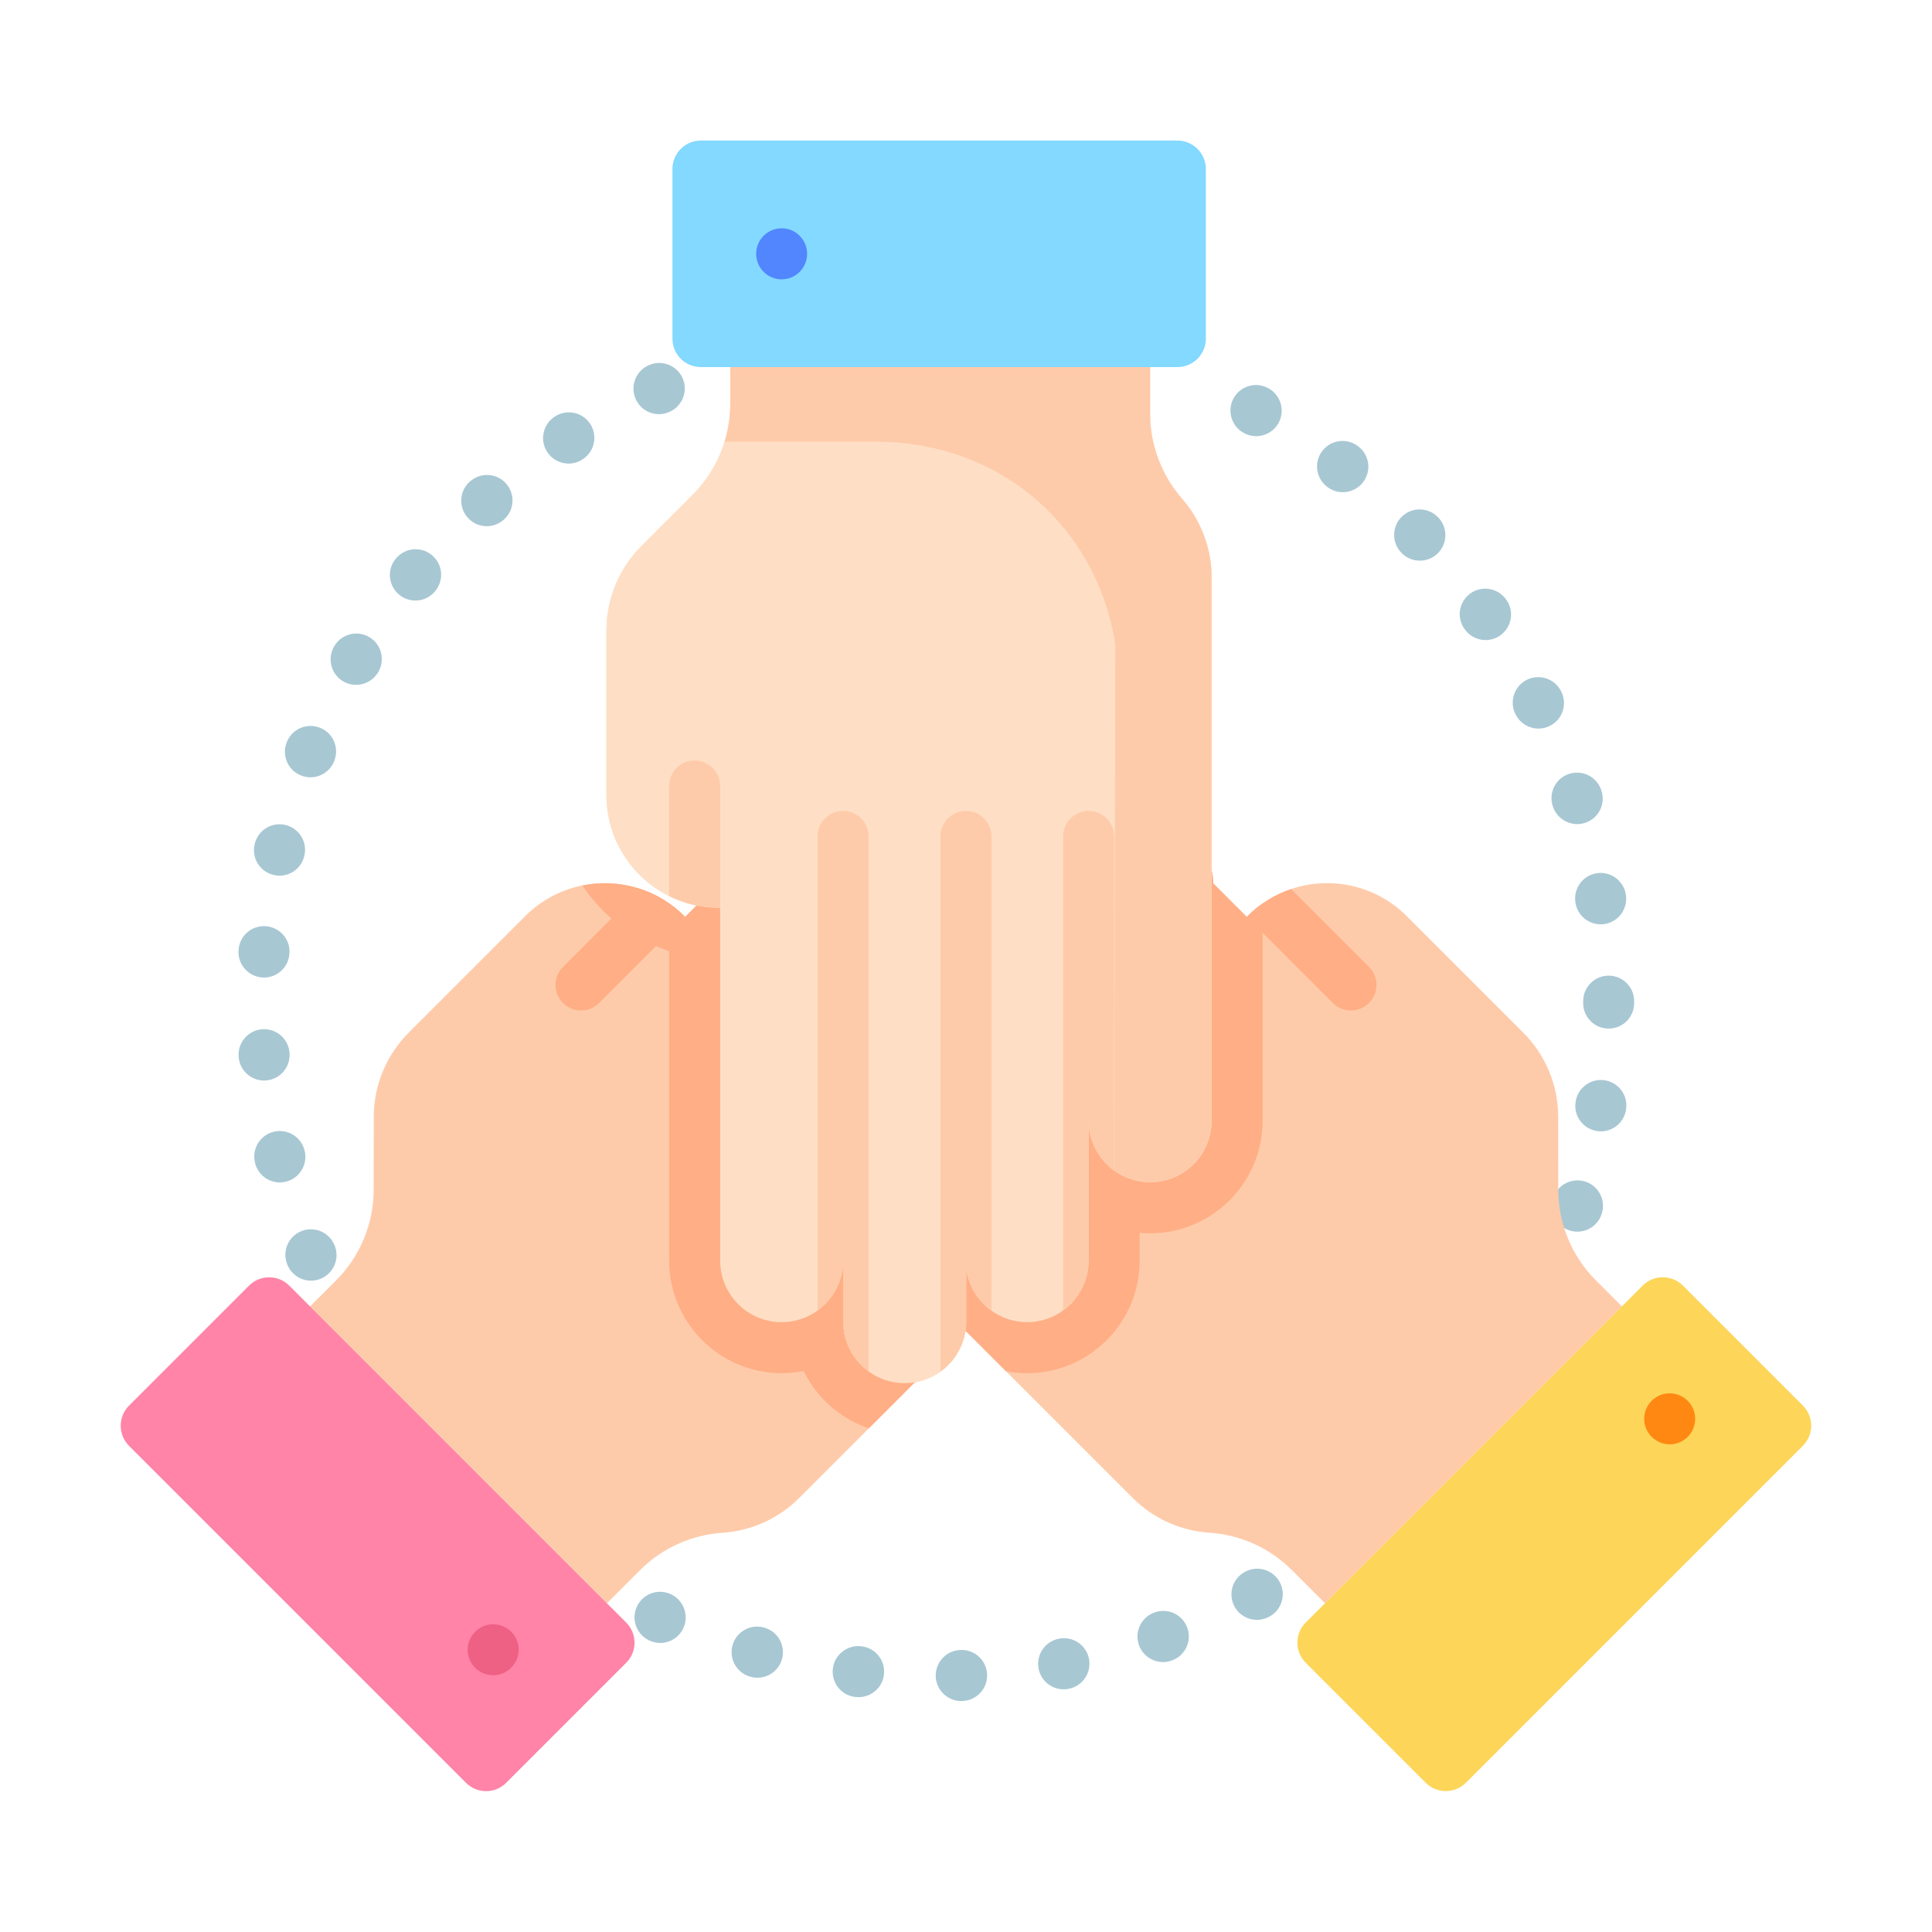 <svg width="36" height="36" viewBox="0 0 36 36" fill="none" xmlns="http://www.w3.org/2000/svg">
<path d="M17.911 31.696C17.655 31.696 17.444 31.492 17.436 31.234C17.429 30.972 17.635 30.753 17.898 30.745C18.161 30.733 18.382 30.937 18.393 31.2C18.405 31.462 18.201 31.684 17.939 31.695L17.925 31.696C17.92 31.696 17.916 31.696 17.911 31.696ZM16 31.624C15.981 31.624 15.962 31.623 15.943 31.621L15.942 31.621C15.681 31.595 15.492 31.362 15.518 31.101C15.544 30.84 15.779 30.649 16.04 30.675L16.055 30.677C16.315 30.707 16.502 30.944 16.471 31.204C16.443 31.447 16.237 31.624 16 31.624ZM19.819 31.478C19.596 31.478 19.397 31.321 19.353 31.094C19.302 30.837 19.47 30.587 19.727 30.536L19.736 30.534C19.994 30.485 20.243 30.654 20.292 30.912C20.341 31.17 20.172 31.419 19.915 31.468L19.911 31.469C19.88 31.475 19.849 31.478 19.819 31.478ZM14.114 31.262C14.072 31.262 14.03 31.257 13.988 31.245L13.986 31.245C13.732 31.177 13.581 30.917 13.648 30.663C13.715 30.41 13.975 30.258 14.229 30.325L14.239 30.328C14.492 30.397 14.641 30.659 14.572 30.912C14.514 31.123 14.323 31.262 14.114 31.262ZM21.671 30.97C21.477 30.97 21.294 30.85 21.224 30.657C21.134 30.41 21.262 30.137 21.508 30.048L21.516 30.045C21.763 29.956 22.035 30.085 22.124 30.332C22.213 30.579 22.085 30.851 21.837 30.94L21.833 30.941C21.78 30.961 21.725 30.97 21.671 30.97ZM12.303 30.614C12.238 30.614 12.172 30.6 12.109 30.572L12.102 30.569C11.863 30.46 11.757 30.179 11.866 29.94C11.974 29.701 12.256 29.595 12.495 29.703C12.734 29.811 12.843 30.094 12.735 30.333C12.656 30.509 12.484 30.614 12.303 30.614ZM23.422 30.184C23.252 30.184 23.088 30.093 23.002 29.933C22.878 29.701 22.966 29.413 23.198 29.289C23.428 29.163 23.717 29.247 23.844 29.477C23.97 29.707 23.886 29.996 23.656 30.122L23.645 30.128C23.574 30.166 23.497 30.184 23.422 30.184ZM27.739 25.935L27.743 25.937L27.692 25.901L27.739 25.935ZM5.795 23.863C5.608 23.863 5.43 23.751 5.355 23.566L5.354 23.563C5.253 23.32 5.369 23.042 5.611 22.942C5.854 22.842 6.132 22.957 6.232 23.2L6.236 23.208C6.335 23.451 6.217 23.729 5.974 23.828C5.916 23.851 5.855 23.863 5.795 23.863ZM29.392 22.95C29.342 22.95 29.292 22.942 29.242 22.926C28.994 22.843 28.86 22.577 28.939 22.329C29.017 22.08 29.282 21.939 29.532 22.015C29.783 22.091 29.925 22.356 29.849 22.607L29.843 22.625C29.777 22.825 29.591 22.95 29.392 22.95ZM5.214 22.033C4.999 22.033 4.804 21.886 4.752 21.668L4.751 21.661C4.69 21.406 4.847 21.149 5.103 21.088C5.358 21.027 5.615 21.185 5.675 21.44L5.677 21.447C5.738 21.702 5.58 21.958 5.325 22.019C5.288 22.028 5.251 22.033 5.214 22.033ZM29.829 21.081C29.802 21.081 29.774 21.078 29.746 21.073C29.489 21.028 29.317 20.784 29.36 20.528C29.399 20.27 29.64 20.091 29.899 20.129C30.159 20.168 30.338 20.408 30.3 20.668L30.297 20.688C30.256 20.918 30.056 21.081 29.829 21.081ZM4.921 20.134C4.677 20.134 4.469 19.948 4.448 19.701L4.446 19.681C4.431 19.419 4.631 19.194 4.893 19.178C5.153 19.163 5.377 19.36 5.395 19.62C5.416 19.88 5.223 20.11 4.962 20.132C4.948 20.134 4.934 20.134 4.921 20.134ZM29.975 19.166C29.712 19.166 29.5 18.953 29.5 18.691V18.684C29.5 18.681 29.5 18.678 29.5 18.674C29.5 18.67 29.5 18.666 29.5 18.662V18.656C29.5 18.393 29.712 18.18 29.975 18.18C30.237 18.18 30.45 18.393 30.45 18.656V18.662C30.45 18.665 30.45 18.669 30.45 18.672C30.45 18.676 30.45 18.68 30.45 18.684V18.691C30.45 18.953 30.238 19.166 29.975 19.166ZM4.92 18.215C4.906 18.215 4.892 18.214 4.878 18.213C4.617 18.19 4.423 17.96 4.445 17.699C4.464 17.44 4.686 17.242 4.947 17.258C5.21 17.274 5.41 17.499 5.394 17.761L5.392 17.78C5.371 18.028 5.163 18.215 4.92 18.215ZM29.826 17.223C29.599 17.223 29.399 17.061 29.358 16.83L29.355 16.811C29.317 16.551 29.496 16.309 29.756 16.271C30.015 16.233 30.256 16.412 30.295 16.671C30.337 16.927 30.165 17.17 29.909 17.216C29.881 17.221 29.853 17.223 29.826 17.223ZM5.208 16.317C5.171 16.317 5.134 16.312 5.097 16.303C4.842 16.243 4.684 15.987 4.745 15.732C4.801 15.478 5.051 15.316 5.306 15.369C5.563 15.423 5.728 15.675 5.674 15.932L5.67 15.951C5.618 16.17 5.423 16.317 5.208 16.317ZM29.389 15.356C29.189 15.356 29.003 15.228 28.936 15.029L28.931 15.012C28.854 14.761 28.994 14.495 29.245 14.418C29.497 14.341 29.762 14.481 29.84 14.733L29.84 14.733C29.923 14.982 29.787 15.249 29.538 15.332C29.489 15.348 29.439 15.356 29.389 15.356ZM5.784 14.484C5.725 14.484 5.664 14.472 5.605 14.448C5.362 14.35 5.245 14.072 5.344 13.829L5.346 13.823C5.445 13.58 5.722 13.463 5.966 13.562C6.209 13.66 6.326 13.938 6.227 14.181L6.225 14.187C6.15 14.372 5.972 14.484 5.784 14.484ZM28.668 13.576C28.495 13.576 28.328 13.481 28.244 13.317L28.236 13.303C28.12 13.067 28.218 12.782 28.453 12.666C28.689 12.551 28.974 12.648 29.09 12.883L29.09 12.884C29.211 13.117 29.118 13.402 28.885 13.523C28.816 13.559 28.741 13.576 28.668 13.576ZM6.635 12.761C6.551 12.761 6.466 12.739 6.388 12.692C6.165 12.555 6.094 12.264 6.229 12.04C6.36 11.816 6.647 11.739 6.874 11.867C7.102 11.996 7.182 12.287 7.053 12.515C7.049 12.521 7.045 12.527 7.042 12.534C6.952 12.68 6.796 12.761 6.635 12.761ZM27.681 11.927C27.529 11.927 27.38 11.853 27.288 11.718C27.135 11.504 27.186 11.21 27.4 11.057C27.613 10.904 27.912 10.956 28.064 11.17L28.074 11.184C28.222 11.401 28.165 11.697 27.948 11.845C27.866 11.9 27.773 11.927 27.681 11.927ZM7.74 11.19C7.633 11.19 7.525 11.154 7.436 11.08C7.235 10.912 7.207 10.613 7.374 10.411L7.379 10.406C7.546 10.204 7.846 10.176 8.048 10.344C8.25 10.511 8.278 10.811 8.11 11.013L8.106 11.018C8.012 11.132 7.877 11.19 7.74 11.19ZM26.457 10.447C26.332 10.447 26.207 10.399 26.114 10.301C25.93 10.114 25.933 9.812 26.12 9.628C26.307 9.445 26.608 9.447 26.792 9.635L26.8 9.643C26.982 9.832 26.975 10.133 26.786 10.315C26.694 10.404 26.575 10.447 26.457 10.447ZM9.07 9.805C8.939 9.805 8.808 9.751 8.714 9.644C8.54 9.448 8.559 9.147 8.755 8.973L8.757 8.972C8.952 8.797 9.253 8.813 9.428 9.008C9.603 9.203 9.588 9.503 9.393 9.678L9.385 9.685C9.295 9.765 9.182 9.805 9.07 9.805ZM25.021 9.171C24.924 9.171 24.826 9.142 24.741 9.08L24.725 9.067C24.517 8.906 24.48 8.608 24.641 8.4C24.802 8.193 25.1 8.156 25.307 8.316C25.515 8.472 25.559 8.767 25.405 8.977C25.312 9.104 25.168 9.171 25.021 9.171ZM10.595 8.638C10.438 8.638 10.285 8.56 10.194 8.418C10.053 8.197 10.118 7.904 10.338 7.762C10.555 7.619 10.847 7.676 10.993 7.892C11.141 8.109 11.084 8.405 10.867 8.552L10.85 8.563C10.771 8.614 10.683 8.638 10.595 8.638ZM23.407 8.128C23.332 8.128 23.256 8.11 23.185 8.072L23.174 8.066C22.944 7.94 22.86 7.651 22.986 7.421C23.113 7.191 23.402 7.107 23.632 7.233L23.634 7.234C23.863 7.359 23.95 7.647 23.826 7.877C23.74 8.037 23.576 8.128 23.407 8.128ZM12.28 7.717C12.098 7.717 11.925 7.613 11.846 7.437C11.738 7.198 11.844 6.916 12.083 6.808L12.094 6.803C12.334 6.698 12.615 6.808 12.72 7.048C12.825 7.289 12.716 7.569 12.475 7.674C12.412 7.703 12.345 7.717 12.28 7.717Z" fill="#A7C7D3"/>
<path d="M21.108 27.913L13.95 20.756C13.502 20.307 13.501 19.581 13.949 19.134C14.126 18.957 14.347 18.849 14.577 18.813C14.928 18.757 15.3 18.864 15.571 19.135L13.728 17.292C13.504 17.068 13.392 16.774 13.392 16.481C13.392 16.42 13.396 16.359 13.406 16.298C13.443 16.068 13.55 15.847 13.727 15.67C13.902 15.495 14.119 15.388 14.346 15.351C14.655 15.299 14.98 15.374 15.24 15.577L14.539 14.875C14.314 14.651 14.202 14.357 14.202 14.063C14.201 14.001 14.207 13.938 14.217 13.877C14.254 13.648 14.36 13.429 14.537 13.253C14.714 13.076 14.934 12.969 15.165 12.932C15.516 12.876 15.888 12.983 16.16 13.254L16.963 14.057C16.692 13.787 16.584 13.414 16.641 13.063C16.677 12.833 16.784 12.613 16.962 12.435C17.409 11.988 18.135 11.989 18.583 12.437L23.235 17.088L23.248 17.07C23.483 16.834 23.761 16.666 24.058 16.566C24.789 16.32 25.631 16.488 26.214 17.072L28.383 19.241C28.8 19.657 29.034 20.222 29.035 20.811L29.036 22.168C29.037 22.802 29.289 23.41 29.738 23.859L30.222 24.343L24.69 29.875L24.072 29.256C23.661 28.845 23.114 28.598 22.535 28.56C21.996 28.525 21.489 28.295 21.108 27.913Z" fill="#FECBAA"/>
<path d="M24.33 30.234L30.609 23.955C30.816 23.748 31.151 23.748 31.358 23.955L33.594 26.191C33.801 26.398 33.801 26.733 33.594 26.94L27.315 33.219C27.108 33.426 26.773 33.426 26.566 33.219L24.33 30.983C24.123 30.776 24.123 30.441 24.33 30.234Z" fill="#FDD559"/>
<path d="M30.776 26.773C30.962 26.959 31.263 26.959 31.448 26.774C31.633 26.589 31.633 26.288 31.448 26.102C31.262 25.916 30.961 25.916 30.776 26.102C30.59 26.287 30.591 26.588 30.776 26.773Z" fill="#FF8812"/>
<path d="M24.836 18.689L23.235 17.088L23.248 17.07C23.484 16.834 23.761 16.666 24.058 16.566L25.509 18.017C25.694 18.203 25.694 18.504 25.509 18.689C25.323 18.875 25.022 18.875 24.836 18.689Z" fill="#FFAE85"/>
<path d="M14.891 27.913L22.049 20.756C22.497 20.308 22.498 19.582 22.05 19.134C21.873 18.957 21.652 18.85 21.422 18.814C21.072 18.757 20.699 18.864 20.428 19.135L22.271 17.293C22.495 17.069 22.607 16.775 22.607 16.482C22.607 16.421 22.603 16.359 22.593 16.299C22.556 16.068 22.449 15.848 22.272 15.671C22.097 15.495 21.88 15.389 21.653 15.351C21.344 15.3 21.019 15.375 20.759 15.577L21.46 14.876C21.685 14.652 21.797 14.357 21.797 14.064C21.798 14.002 21.792 13.939 21.782 13.878C21.745 13.649 21.639 13.43 21.462 13.253C21.285 13.076 21.064 12.969 20.834 12.933C20.483 12.877 20.111 12.983 19.84 13.255L19.036 14.058C19.307 13.787 19.415 13.414 19.358 13.064C19.322 12.834 19.215 12.613 19.038 12.436C18.59 11.989 17.864 11.989 17.416 12.437L12.764 17.088L12.751 17.07C12.515 16.834 12.238 16.667 11.941 16.567C11.21 16.32 10.368 16.489 9.785 17.072L7.616 19.241C7.199 19.658 6.965 20.223 6.964 20.812L6.963 22.168C6.962 22.803 6.71 23.411 6.261 23.86L5.777 24.344L11.309 29.875L11.927 29.257C12.338 28.846 12.885 28.599 13.464 28.561C14.003 28.525 14.509 28.295 14.891 27.913Z" fill="#FECBAA"/>
<path d="M11.668 30.234L5.39 23.956C5.183 23.749 4.847 23.749 4.64 23.956L2.404 26.192C2.198 26.399 2.198 26.734 2.404 26.941L8.683 33.22C8.89 33.427 9.226 33.427 9.432 33.22L11.668 30.984C11.875 30.777 11.875 30.441 11.668 30.234Z" fill="#FF84A7"/>
<path d="M9.525 31.076C9.711 30.891 9.711 30.59 9.526 30.405C9.34 30.219 9.039 30.22 8.854 30.405C8.668 30.591 8.668 30.892 8.853 31.077C9.039 31.262 9.339 31.262 9.525 31.076Z" fill="#EF6085"/>
<path d="M11.163 18.69L12.764 17.088L12.751 17.07C12.515 16.834 12.238 16.667 11.941 16.567L10.491 18.018C10.305 18.203 10.305 18.505 10.491 18.69C10.677 18.876 10.977 18.875 11.163 18.69Z" fill="#FFAE85"/>
<path d="M22.577 10.76V20.882C22.577 21.517 22.065 22.03 21.431 22.03C21.181 22.03 20.949 21.95 20.761 21.813C20.473 21.605 20.285 21.266 20.285 20.882V23.489C20.285 23.805 20.157 24.093 19.95 24.3C19.907 24.343 19.86 24.383 19.81 24.419C19.621 24.556 19.39 24.637 19.139 24.637C18.892 24.637 18.663 24.558 18.476 24.424C18.221 24.242 18.044 23.959 18.004 23.633V24.625C18.004 24.942 17.875 25.229 17.668 25.436C17.624 25.481 17.576 25.521 17.525 25.558C17.337 25.693 17.107 25.773 16.857 25.773C16.607 25.773 16.375 25.693 16.186 25.555C15.899 25.347 15.711 25.008 15.711 24.625V23.489C15.711 23.872 15.523 24.211 15.236 24.419C15.047 24.556 14.816 24.637 14.565 24.637C13.932 24.637 13.419 24.122 13.419 23.489V16.911L13.397 16.915C13.063 16.915 12.748 16.836 12.468 16.698C11.777 16.355 11.3 15.64 11.3 14.815V11.748C11.3 11.159 11.534 10.594 11.95 10.177L12.909 9.217C13.357 8.768 13.608 8.159 13.608 7.524V6.84H21.431V7.714C21.431 8.295 21.643 8.857 22.026 9.294C22.381 9.699 22.577 10.22 22.577 10.76Z" fill="#FEDFC5"/>
<path d="M22.05 19.134C21.873 18.957 21.652 18.85 21.422 18.814C21.071 18.757 20.699 18.864 20.428 19.136L22.271 17.293C22.495 17.069 22.608 16.775 22.608 16.482C22.608 16.421 22.602 16.359 22.593 16.299C22.556 16.068 22.449 15.848 22.272 15.671C22.097 15.495 21.88 15.389 21.653 15.351C21.344 15.3 21.019 15.375 20.759 15.577L21.461 14.876C21.685 14.652 21.797 14.357 21.797 14.064C21.798 14.002 21.792 13.939 21.782 13.878C21.745 13.649 21.639 13.43 21.462 13.253C21.285 13.076 21.064 12.969 20.834 12.933C20.483 12.877 20.11 12.984 19.839 13.255L19.036 14.058C19.307 13.787 19.415 13.414 19.358 13.064C19.322 12.834 19.215 12.613 19.038 12.436C18.59 11.989 17.864 11.989 17.416 12.437L12.764 17.088L12.751 17.07C12.515 16.834 12.238 16.667 11.941 16.567C11.59 16.449 11.214 16.427 10.853 16.5C11.144 16.939 11.55 17.304 12.046 17.55C12.184 17.618 12.324 17.675 12.468 17.721V23.489C12.468 24.646 13.409 25.587 14.565 25.587C14.704 25.587 14.841 25.574 14.974 25.547C15.123 25.852 15.346 26.121 15.627 26.323C15.8 26.45 15.99 26.547 16.19 26.615L22.049 20.756C22.497 20.308 22.498 19.582 22.05 19.134Z" fill="#FFAE85"/>
<path d="M23.527 20.882V16.834C23.429 16.903 23.335 16.982 23.247 17.07L23.234 17.088L18.583 12.437C18.134 11.989 17.408 11.988 16.961 12.435C16.783 12.613 16.676 12.833 16.64 13.063C16.584 13.414 16.691 13.787 16.962 14.057L16.159 13.254C15.888 12.983 15.515 12.876 15.165 12.932C14.934 12.969 14.713 13.076 14.536 13.253C14.36 13.429 14.253 13.648 14.216 13.877C14.206 13.938 14.2 14.001 14.201 14.063C14.201 14.357 14.313 14.651 14.538 14.875L15.239 15.577C14.979 15.374 14.654 15.299 14.345 15.351C14.119 15.388 13.901 15.495 13.726 15.67C13.549 15.847 13.442 16.068 13.405 16.298C13.396 16.359 13.391 16.42 13.391 16.481C13.391 16.774 13.503 17.068 13.727 17.292L15.57 19.135C15.299 18.864 14.927 18.757 14.576 18.813C14.346 18.849 14.125 18.957 13.948 19.134C13.501 19.581 13.501 20.307 13.95 20.756L18.744 25.55C18.873 25.575 19.005 25.587 19.138 25.587C19.583 25.587 20.008 25.45 20.365 25.19C20.456 25.124 20.543 25.051 20.621 24.972C21.017 24.576 21.235 24.05 21.235 23.489V22.972C21.3 22.978 21.365 22.981 21.43 22.981C22.586 22.981 23.527 22.04 23.527 20.882Z" fill="#FFAE85"/>
<path d="M22.577 10.76V20.882C22.577 21.517 22.065 22.03 21.431 22.03C21.414 22.03 21.396 22.03 21.378 22.029C21.148 22.018 20.936 21.94 20.762 21.813C20.761 21.813 20.761 21.813 20.761 21.813C20.473 21.605 20.285 21.266 20.285 20.882V23.489C20.285 23.805 20.157 24.093 19.95 24.3C19.907 24.343 19.86 24.383 19.81 24.419C19.621 24.556 19.39 24.637 19.139 24.637C18.892 24.637 18.663 24.558 18.476 24.424C18.221 24.242 18.044 23.959 18.004 23.633V24.625C18.004 24.942 17.875 25.229 17.668 25.436C17.624 25.481 17.576 25.521 17.525 25.558C17.337 25.693 17.107 25.773 16.857 25.773C16.607 25.773 16.375 25.693 16.186 25.555C15.899 25.347 15.711 25.008 15.711 24.625V23.489C15.711 23.872 15.523 24.211 15.236 24.419C15.047 24.556 14.816 24.637 14.565 24.637C13.932 24.637 13.419 24.122 13.419 23.489V16.911L13.397 16.915C13.063 16.915 12.748 16.836 12.468 16.698C11.777 16.355 11.3 15.64 11.3 14.815V11.748C11.3 11.159 11.534 10.594 11.95 10.177L12.909 9.217C13.186 8.939 13.388 8.6 13.501 8.231C13.572 8.003 13.608 7.763 13.608 7.524V6.84H21.431V7.714C21.431 7.91 21.452 8.117 21.507 8.305C21.598 8.669 21.776 9.008 22.026 9.294C22.378 9.696 22.577 10.224 22.577 10.76Z" fill="#FEDFC5"/>
<path d="M22.576 10.76V20.882C22.576 21.517 22.064 22.03 21.431 22.03C21.414 22.03 21.395 22.03 21.377 22.029C21.148 22.018 20.936 21.94 20.761 21.813L20.781 12.06C20.781 12.001 20.768 11.908 20.743 11.789C20.305 9.659 18.507 8.231 16.332 8.231H13.501C13.572 8.003 13.608 7.763 13.608 7.524V6.84H21.43V7.714C21.43 7.91 21.452 8.117 21.506 8.305C21.597 8.669 21.775 9.008 22.025 9.294C22.378 9.696 22.576 10.224 22.576 10.76Z" fill="#FECBAA"/>
<path d="M21.939 6.84H13.059C12.767 6.84 12.53 6.603 12.53 6.311V3.148C12.53 2.856 12.767 2.619 13.059 2.619H21.939C22.231 2.619 22.469 2.856 22.469 3.148V6.311C22.469 6.603 22.231 6.84 21.939 6.84Z" fill="#83D9FF"/>
<path d="M15.039 4.73C15.039 4.467 14.827 4.254 14.565 4.254C14.303 4.254 14.09 4.467 14.09 4.73C14.09 4.992 14.303 5.205 14.565 5.205C14.827 5.205 15.039 4.992 15.039 4.73Z" fill="#5186FF"/>
<path d="M20.76 15.585V21.813C20.472 21.605 20.285 21.266 20.285 20.882V23.488C20.285 23.805 20.157 24.093 19.949 24.3C19.906 24.343 19.859 24.383 19.809 24.419V15.585C19.809 15.323 20.022 15.11 20.285 15.11C20.547 15.11 20.76 15.323 20.76 15.585Z" fill="#FECBAA"/>
<path d="M18.475 15.585V24.424C18.22 24.242 18.044 23.959 18.003 23.633V24.625C18.003 24.941 17.874 25.229 17.667 25.436C17.623 25.481 17.575 25.521 17.524 25.558V15.585C17.524 15.323 17.737 15.11 18 15.11C18.262 15.11 18.475 15.323 18.475 15.585Z" fill="#FECBAA"/>
<path d="M16.185 15.585V25.555C15.897 25.347 15.71 25.008 15.71 24.625V23.488C15.71 23.871 15.522 24.211 15.234 24.419V15.585C15.234 15.323 15.447 15.11 15.71 15.11C15.973 15.11 16.185 15.323 16.185 15.585Z" fill="#FECBAA"/>
<path d="M13.419 14.646V16.911L13.396 16.914C13.063 16.914 12.748 16.836 12.468 16.698V14.646C12.468 14.383 12.681 14.17 12.943 14.17C13.206 14.17 13.419 14.383 13.419 14.646Z" fill="#FECBAA"/>
</svg>
